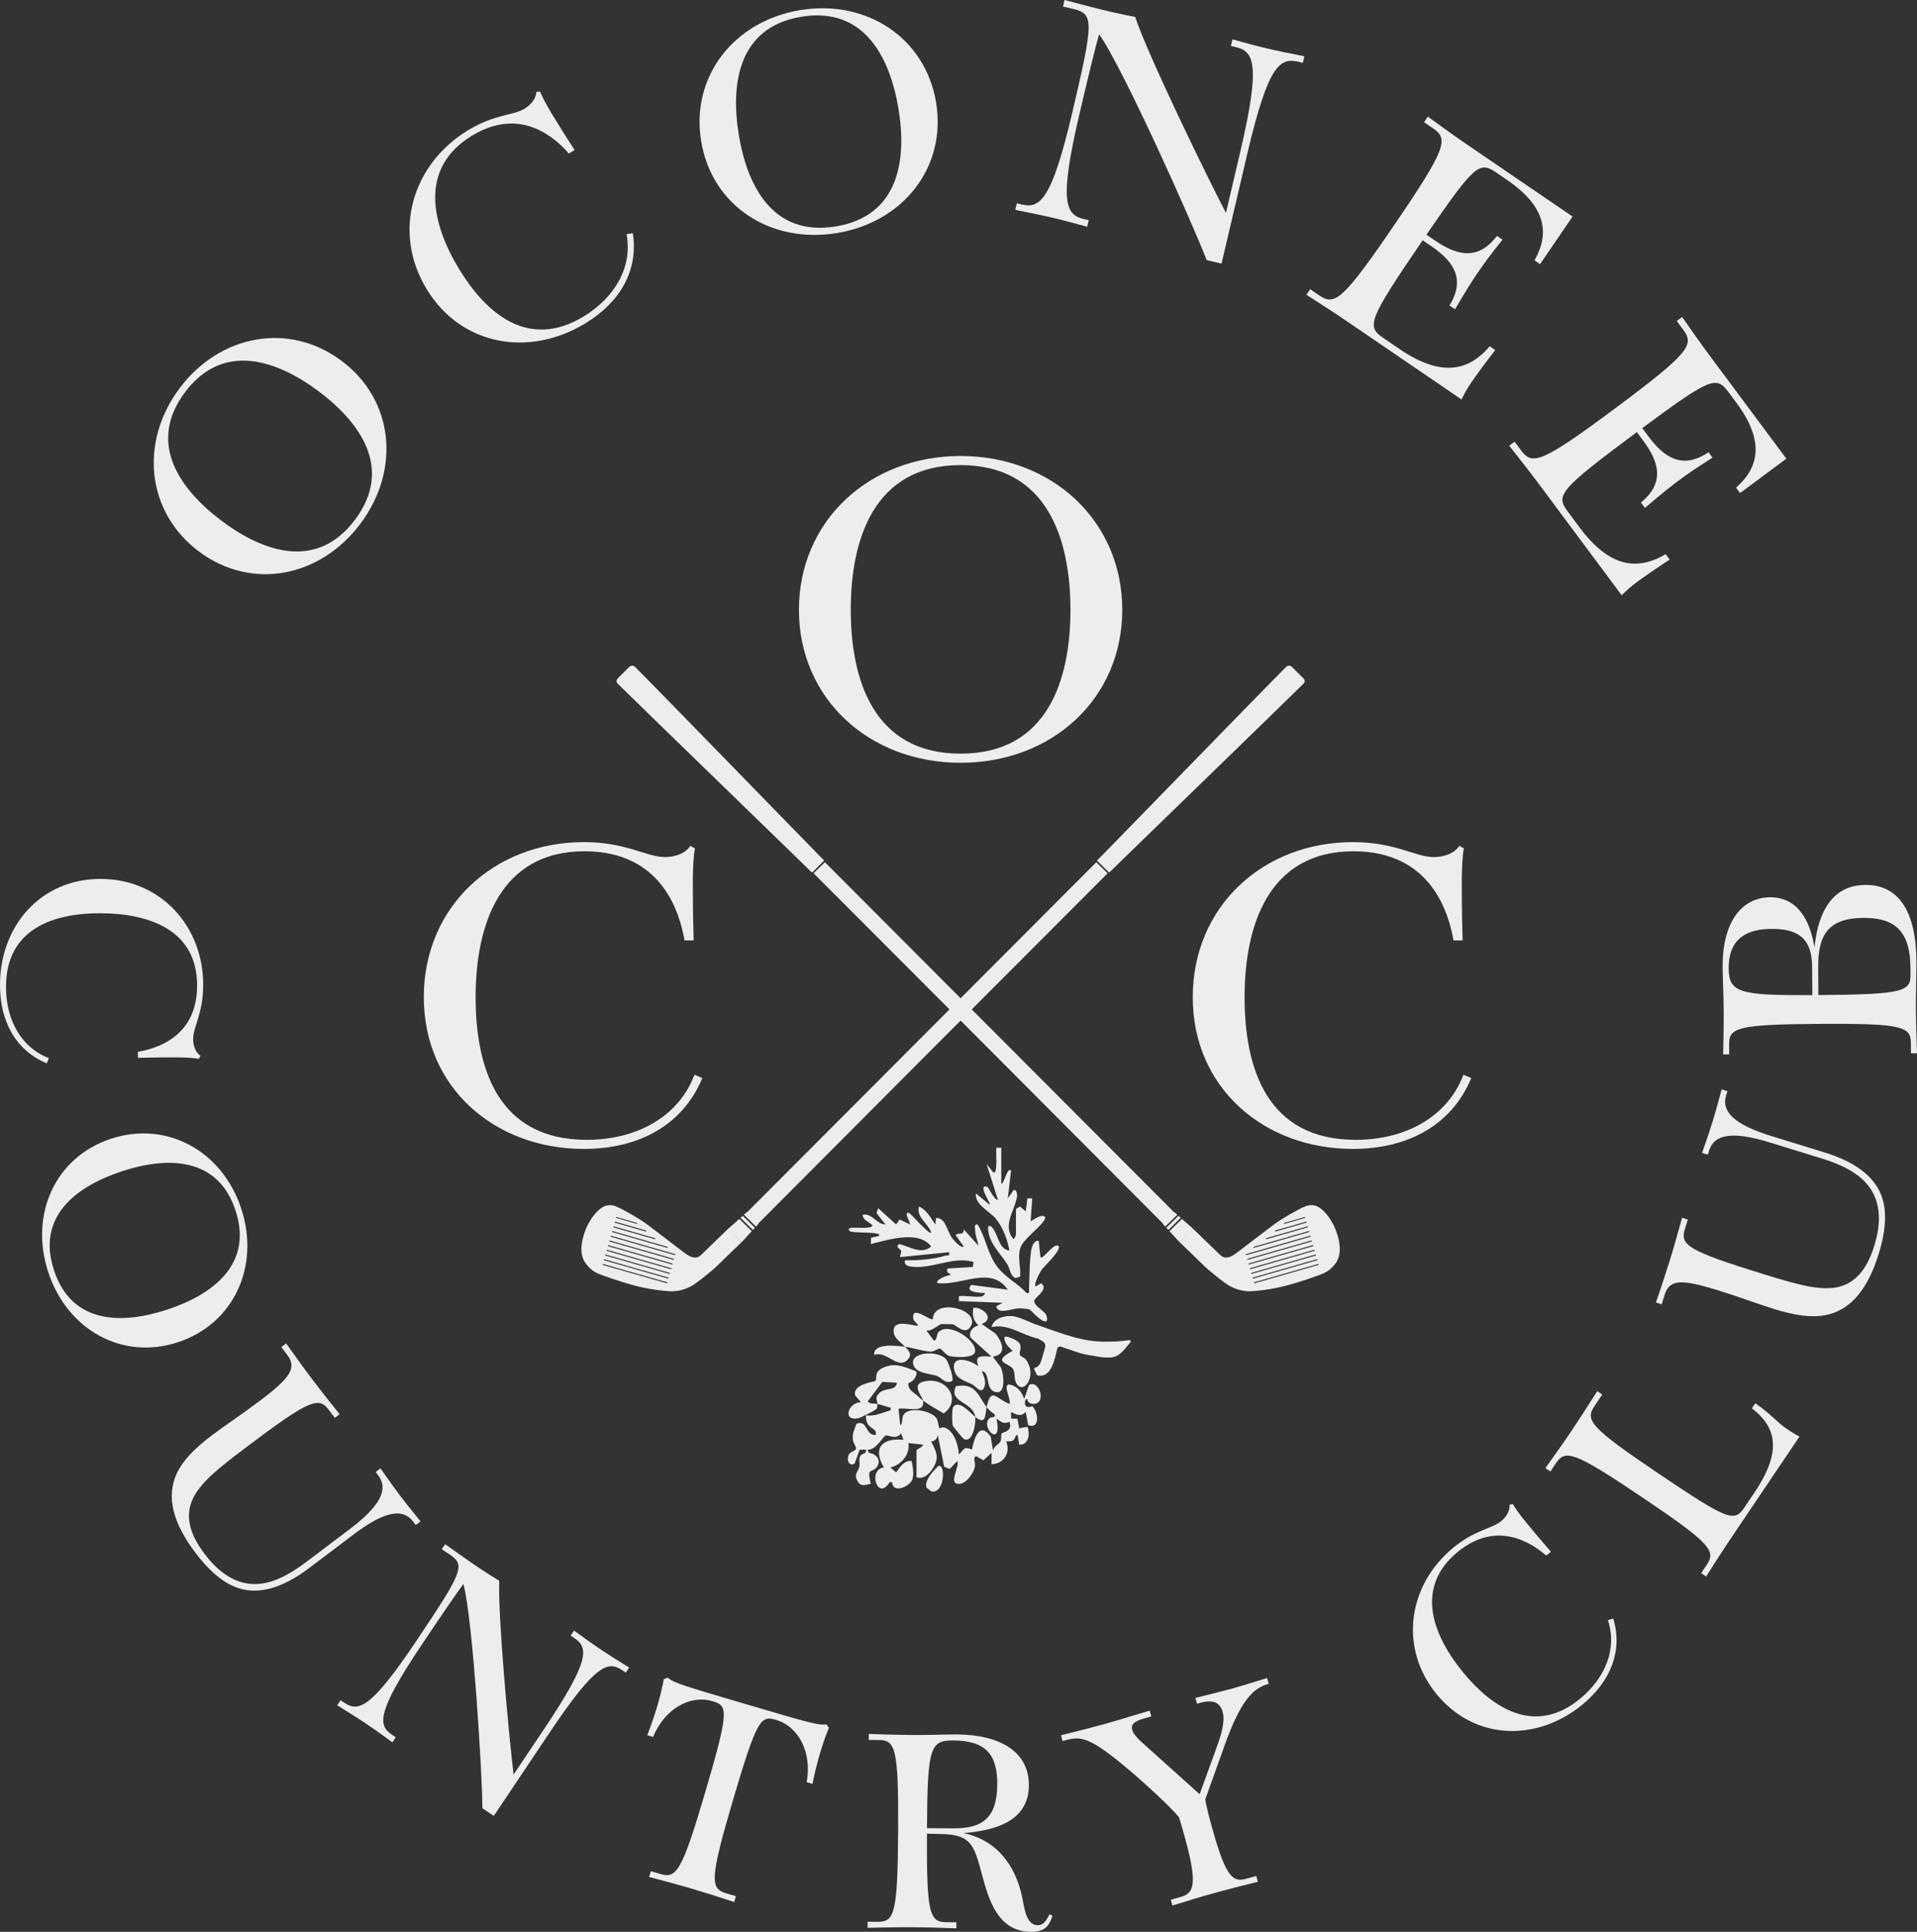 <?xml version="1.0" encoding="UTF-8"?>
<svg id="Layer_1" data-name="Layer 1" xmlns="http://www.w3.org/2000/svg" viewBox="0 0 785.02 790.9">
  <rect x="0" y="0" width="785.02" height="790.9" fill="#333333" stroke="none"/>
  <defs>
    <style>
      .cls-1 {
        fill: #ededed;
      }
    </style>
  </defs>
  <g>
    <g>
      <path class="cls-1" d="M359.29,574.76c-.02.7.05,1.34-.32,1.99s-6.55,3.7-7.52,3.89c-6.69,1.34-4.07-6.6,1.16-6.56l-2.37-2.68c-1.4-4.8,7.95-5.62,8.3-6.07.81-1.03-1.11-3.88,3.95-5.73,4.67-1.71,8.18.2,12.54,1.76,1.17,1.49-1.32,4.67-2.98,4.8l-.1.88c.46,2.38,2.24,3,3.73,4.35,1.14,1.03.94,1.04,2.3,2.04-.33-1.89-5.1-6.63.48-7.86,9.34-2.06,15.54,7.62,7.99,13.11-2.97-1.76-5.71-3.24-8.47-5.25.96,5.5-6.48,2.7-10.02,3.34l.68,6.68c1.15-.31.6-2.47,1.17-3.83,1.71-4.1,11.96-2.09,13.8,1.21.48.87.9,3.81,1.08,3.95.1.07,1.11-.74,2.44-.19,3.76,1.56,5.29,7.2,5.56,10.88,2.15-2.03,1.91-3.46,5.33-2,.9-4.54,3-11.73,7.67-5.33l1.01,5.99c-.03-1.91,2.49-2.85,3.01-4.01s.1-2.65.45-3.21c.43-.7,4.63-.68,3.22-4.78-2.45,1.06-3.41.02-5.33-1.34,2.66,12.25-6.56,4.06-3.02,0,.88-1.01,2.68-.01,2.34-1.65-1.15-.89-2.47-1.86-3.33-3.01-.7,3.29-.17,7.47-4.67,4.01.32,2.28-.86,10.73-4.65,9.04-.36-.16-4.44-5.12-4.56-5.5-.33-1.1-.37-6.83.16-7.58,2.38-3.42,7.57,2.9,9.05,4.04-.9-6.43-11.11-5.83-7.91-12.59,8.11-1.56,9.09,3.92,12.58,8.58,1.83-8.55,3.75-3.52,9.34-1.34.86-1.9-2.8-7.41-.28-7.98,3.28.45,5.36,2.93,6.31,5.97l1.96-5.71c3.03-2.05,6.29,3.96,4.1,6.77-1.27,1.63-4.86,1.1-4.75-1.06-1.04-.64-2.32,4.64,2.02,2.94,2.45,2.32,3.27,9.57-1.7,7.76l-.99-5.36c-2.1,2.04-3.65,1.11-5.99,0v2.66l2.56.09.77,3.92,3.31-.66c1.26,2.83.48,7.6-3.31,7.34l-.68-4c-1.17.04-.79,1.72-1.99,2.34-.78.4-1.81.32-2.68.33,1.91,4.7-.98,9.16-6,9.34v-4.67l-3.3,3.05-3.05-1.7c-1.49,1.02-.16,2.23-.45,4.14-.43,2.83-3.7,7.5-6.88,7.23-4.01-.34.69-6.94-.35-9.38l-3.12,3.27-2.25-.91-2.63-13.04c-.15,1.54-1.15,2.56-2.67,2.68,1.76,3.72,3.41,6.12,1.17,10.18-1.45,2.63-4.01,5.53-7.19,4.49v-11.02c0-.5,2.63-1.3,2.67-2.33l-6-.67c.76,4.8-2.94,8.88-7.35,10.02l2.31,2c1.69-2.2,3.1-4.89,6.36-4.68.45,2.45,1.35,6.28-.2,8.48s-7.38,4.83-7.82.21h-.98c-4.97,8.06-9.05-5.31-2.34-6.02-4.75-8.04-.68-12.21,8.01-11.34l-.99-2.65c-1.99,2.93-5.38.43-6.35.93-1.29.67-3.97,6.09-7.34,5.74l.46,1.32c3.2.39,5.39,3.1,3.18,5.98-1.89,2.45-4.13-.28-2.34,6.68-2.13.42-3.97,1.37-5.35-.93-1.82-3.05.17-3.86.67-6.08.27-1.18-.19-2.61.15-3.85.53-1.88,2.99-1.04,2.55-3.12l-2.59.07-2.05,5.63c-2.34,1.45-3.42-1.64-2.37-3.71.52-1.04,2.76-1.47,2.97-2.39.15-.65-1.08-2.16-1.26-3.31-.45-2.83.53-4.36,1.41-6.86,4.73-1.82,3.5,4.94,7.91,4.55.48-2.67-2.42-2.43-3.49-4.85-.47-1.05-.62-2.02-.51-3.16,3.66.54,6.62-1.16,10.02-2.02.28-1.84-.22-1.02-.99-1.33-1.12-.45-3.1-1-4.35-1.33.04-1.63-1.32-2.2.65-4.35,2.34-2.54,6.78-.67,7.35-4.32l-5.99-.37-6.02,8.05c.95,1.13,2.93.71,4,1l-.02-.03Z"/>
      <path class="cls-1" d="M402.35,530.69c.23-.06,1.02-.91,1-1.33-2.21-.03-8.52-.28-5.61-3.3l14.96,1.95c-6.93-10.06-18.99-1.5-28.71-2.67-1.41-1.24,4.36-3.49,5.33-3.34-.55-1.29-1.91-.26-1.33-2.66l10.37-.63.32-2.04c-7.42-2.23-15.08,1.86-22.36,2.04-2.29.06-6.65.02-5.69-2.71,5.36,0,11.36-.34,16.47-1.92,1.08-.33,1.89.54,1.55-1.41l-20.02,2c-.14-.77.49-1.71.41-2.36-.16-1.23-2.85-1.6-.73-2.98,4.16,1.04,9.12,4.48,13,.99-5.18-6.83-17.53-2.71-24.7-1l.09-2.58,3.25-.76c1.53-1.93-10.94-.92-12.01-2-.94-.98.06-1.21.99-1.33,1.37-.17,8.42.62,8.34-1-1.3-1.36-4-2.06-3.99-4.34,3.95-.74,5.61,3.99,9.34,4l-3.68-4.66.68-2,7.35,6.65,1.39-2.04,4.28,2.05c.36-.37-2.89-5.72-.34-4.66.93.38,8.13,8.94,9.02,8.01-1.07-3.77-6.25-6.26-4.99-10.69,3.21,1.43,4.81,4.65,6.68,7.35l.33-2.66c3.87-.17,4.47,5.27,6.38,7.97.83,1.17,3.79,4.55,4.96,3.72l-3.34-4.66c1.32-1.45,3.22.52,3.35-2.35l5.99,6.68c-.33-2.2-1.27-4-1.35-6.33-.03-.97-.55-2.68,1.01-2.35,3.48,5.53,3.98,11.89,8.07,17.31,3.28,4.35,8.34,6.78,11.98,10.72,1.51.28.92-.66.99-1.65.28-3.9.01-15.7,1.72-18.32.54-.83,1.13-1.6,2.28-1.38l.68,6.67c1.08,1.23,5.18-5.81,7.34-4.67,1.61,1.68-5.87,8.36-6.97,10.05-.75,1.15-3.16,5.58-2.37,6.64l2.33-1.32c3.46,2.49-3.16,5.95-2.92,7.53,1.23,3.33,5.93,3.79,5.25,7.8-1.56,1.62-6.55-4.45-7.17-4.63-.75-.22-3.51-.47-4.4-.45-2.66.07-8.8,2.8-9.12-.92l2.66-1.34-18.03-.68v-2c2.72-.45,7.27.62,9.68,0h.01Z"/>
      <path class="cls-1" d="M410.03,469.94v14.69c1.09.32,2.5-7.16,4-5.34l-1.32,11.34,2.34-3.33c1.17-.56,1.52,1.58,1.46,2.23-.5,5.35-6.4,12.21-1.47,17.79.19.09,1-1.57,1-1.67v-10.68l1.66-1,2.34,2,.69-5.34h1.98l-.66,9.34c.19.26,4.58-3.51,6.01-1.66-.07,2.9-8.84,8.43-10.18,12.52-1.34,4.09.29,7.86-.16,11.86l-1.92.56c-2.18-1.03-2.13-3.68-3.22-5.47-2.77-4.53-7.39-8.48-7.9-14.14-.09-.99-.41-1.94,1-1.66,3.32,2.76,2.9,9.48,7.68,10.01-.76-4.39-2.64-9.33-5.38-12.83-2.47-3.15-9.05-6.02-8.31-10.54l5.67,4.67c.5-.6-5.42-8.8-.99-7.36.44.14,2.61,5.21,4.33,5.36l-4.66-14.69,2.68,3.33c2.12,1.52.95-9.65,1.33-10.02h2v.03Z"/>
      <path class="cls-1" d="M432.91,552.27c-1.09,4.69-2.53,12.19-8.2,10.81l-1.28-2.62c.21-.87,1.13-.08,2.52-2.17.2-.31,2.1-6.45,2.11-7.27.02-1.38-.88-1.77-3.04-3.01-6.49-1.36-12.37-6.32-18.99-4.64.81-3.74,5.56-4.9,8.82-4.51,2.52.3,6.91,2.52,8.94,3.24,11.52,4.04,19.5,7.33,29.23,7.19,2.68-.04,5.28,0,9.37-.63.53-.08.86.54.5.93-1.95,2.09-4.06,5.84-7.8,6.15-3.31.28-6.75-.57-7.42-.66-5.51-.7-8.03-2.11-13.22-3.73-.68-.21-1.39.21-1.55.9v.02Z"/>
      <path class="cls-1" d="M370.64,551.39c-1.95-2.14-5.43-3.88-4.56-7.54,1.14-3.88,9.06-.53,9.9-1.15-.44-1.17-1.87-1.57-2.03-3.02-.61-5.59,7.03,1.28,8.03.36.42-8.74,19.07-4.11,15.71,2.67-2.19,4.41-6.24-.28-7.43-.51-.23-.04-4.25-.13-4.65-.11-1.12.06-4.12,3.11-6.29,2.63l3.01,4c1.5.45.99-2.27,2-3.34,4.19-4.42,16.03,3.57,14.92,8.21-.6,2.51-7.99,2.14-10.11,1.66s-3.3-2.93-4.24-3.1c-.86-.16-2.12,1.22-3.81,1.2-2.91-.04-7.24-1.58-10.44-1.96,1.59,1.75,3.28,3.37.64,5.65-3.95,3.41-8.34-4.18-13.32-2.31-.38-5.03,9.26-3.74,12.68-3.34h-.01Z"/>
      <path class="cls-1" d="M402.02,542.06l5.69,3.97c2.59,3.35,4.89,8.39-1.02,9.37-.22.29,2.81,3.66,3.18,4.49,1.38,3.03,2.15,12.14-3.01,9.71-3.31-1.56-1.4-8.02-4.85-8.19.93,2.04,1.99,4.45.99,6.66-1.26,2.79-3.3-.44-4.76-1.22-2.61-1.39-6.67-2.19-7.46-5.93-1.4-6.59,6.8-4.06,9.89-1.52-1.9-4.98,1.45-4.02,5.34-4.01l-8.59-7.78c-.78-2.3.94-4.53,3.25-4.91-2.13-2.21-2.71-4.33-2-7.33,4.09-.1,8.88,4.59,3.34,6.69h.01Z"/>
      <path class="cls-1" d="M417.17,549.58c1.71,2.05-.06,4.08.49,5.16.38.75,1.81,1.04,2.4,1.83,4.95,6.62-.94,14.9-3.9,9.72-1.03-1.79-.33-4.42-1.41-5.94-1.71-2.39-8.92-2.58-.07-7.29-1.62-1.59-3.57-3.14-3.32-5.67.77-.75,5.1,1.34,5.8,2.19h.01Z"/>
      <path class="cls-1" d="M389.95,565.36c-2.81,1.48-4.2-1.23-6.24-2.01-2.43-.93-7.91-.93-9.41-3.94-2.97-6,10.29-6.96,13.32-2.63.81,1.16,3.08,7.51,2.33,8.59h0Z"/>
      <path class="cls-1" d="M384.34,600.14c3.09-.68,2.36,11.83-3.03,10.41l-1.9-1.51c-.99-2.96,2.89-7,4.93-8.89h0Z"/>
    </g>
    <g>
      <path class="cls-1" d="M253.02,279.97c12.26,12.09,75.57,73.37,78.48,76.29.38.38.51.49.8.77.25.23.4.08.5-.01l.21-.21.1-.1c.14-.13.27-.28.41-.41.16-.15.3-.31.45-.45.29-.27.56-.57.85-.85.18-.18.35-.36.53-.53.16-.15.3-.32.47-.46.17-.15.31-.33.48-.48.07-.06.13-.14.2-.2.1-.09.19-.19.29-.28.03-.03.06-.07.1-.1l.12-.12c.11-.1.21-.21.32-.32.07-.06.15-.23,0-.39-.26-.26-.36-.36-.84-.83-3.62-3.62-67.33-69.19-76.37-78.2-.73-.77-1.73-.61-2.11-.3-.09.08.08-.09.05-.05s-.08.07-.12.1c-.03.03.06-.05.03-.03-.11.09-.09.07-.84.79-.07.06-.13.13-.2.2l-.5.5c-.17.16-.34.33-.51.51-.19.19-.39.38-.58.58-.35.37-.96.97-1.24,1.24-.15.15-.6.57-.75.73-.14.14-.3.34-.45.5-.34.36-.43.88-.42.95.02.11.49-.96.41-.87-.35.4-.83,1.05.13,2.05v-.02Z"/>
      <g>
        <path class="cls-1" d="M477.6,502.66c.29.32.57.61.83.9l5.07-4.97c-.3-.27-.6-.54-.91-.82l-4.99,4.89Z"/>
        <path class="cls-1" d="M488.25,502.78c-1.07-.91-2.52-2.18-4.25-3.73l-5.11,5.01c1.9,2.06,3.03,3.26,3.87,4.22.11.13.25.25.33.33l.3-.3.23-.23.11-.11.45-.45.5-.5.94-.94.58-.58.51-.51c.18-.17.35-.36.53-.53.08-.07.15-.15.22-.22.11-.1.21-.21.31-.31.04-.03.07-.07.1-.1.05-.04.09-.09.13-.13.12-.11.23-.23.35-.35l.22-.22c-.08-.08-.17-.19-.33-.33v-.02Z"/>
        <path class="cls-1" d="M482.1,497.32c-.31-.28-.63-.58-.95-.87-.09-.08-.13-.12-.21-.15-.11-.03-.16.02-.23.09l-.24.24-.11.11-.09.09-.29.29-.22.22-.24.24-.56.56c-.21.21-.43.42-.64.64-.4.4-.36.35-.67.66l-.49.49-.48.48-.11.11c-.09.09-.13.13-.22.21-.1.1-.18.18-.16.28.02.11.12.22.22.33.26.29.51.56.76.83l4.95-4.85h-.02Z"/>
      </g>
      <path class="cls-1" d="M548.17,507.41c-.29-1.29-.7-2.62-1.23-3.94-1.11-2.79-2.7-5.28-4.36-7.08-1.28-1.38-2.61-2.35-3.81-2.73-.14-.04-.28-.08-.42-.11-.12-.03-.25-.05-.36-.07-1.43-.23-2.49.04-3.39.38-.02,0-.17.09-.19.09-2.73,1.05-9.76,5.16-12.65,7.32-4.51,3.37-10.41,7.91-14.2,10.82-.09.07-.18.14-.26.2-1.97,1.48-3.32,2.41-4.91,2.55-1.73.15-2.72-1.04-3.19-1.49-3.43-3.32-6.87-6.64-10.3-9.96-.14-.14-.28-.27-.43-.41-.04.05-.09.09-.13.13-.37.38-.73.76-1.1,1.14l-1.43,1.48c-.22.23-.45.46-.67.7-.27.28-.53.55-.8.83-.35.37-.71.73-1.06,1.1l-.04.04s-.05.05-.08.08l-.09.09c.14.14.28.28.43.41,3.43,3.32,6.87,6.64,10.3,9.96.46.45,7.54,6.45,10,7.69,1.8.91,4.76,2.14,8.15,2.03.14,0,.29,0,.42-.01,5.48-.36,10.54-1.22,16.04-2.76,3.52-.98,11.15-3.47,13.77-4.65.05-.02.11-.05.16-.07,2.29-1.17,3.45-2.49,4.43-3.74.08-.11.27-.36.37-.52.09-.14.12-.2.19-.31.05-.07.08-.14.14-.25.02-.04.14-.26.16-.3.66-1.28.96-2.55,1.01-4.31.04-1.33-.13-2.8-.47-4.34h0ZM525.86,500.7l8.4-2.41c.1-.03.2.03.23.13.03.1-.03.2-.13.23l-8.4,2.41c-.1.03-.21-.03-.23-.13-.03-.1.03-.21.13-.23ZM522.23,503.78l12.61-3.61c.1-.03.2.03.23.13.02.05,0,.11-.02.15-.02.06-.06.11-.12.13l-12.61,3.61c-.1.03-.21-.03-.23-.13-.02-.05,0-.11.02-.15.02-.06.06-.11.12-.13ZM518.54,506.92l16.84-4.82c.1-.03.21.03.23.13.02.05,0,.11-.02.15-.02.06-.06.11-.12.13l-16.84,4.82c-.1.03-.21-.03-.23-.13-.02-.05,0-.11.02-.15.02-.06.06-.11.12-.13ZM513.48,510.45l22.45-6.43c.1-.03.2.03.23.13.02.05,0,.11-.02.15-.02.06-.06.11-.13.13l-22.45,6.43c-.1.03-.2-.03-.23-.13-.02-.05,0-.11.02-.15.02-.06.06-.11.13-.13ZM510.18,513.71s0-.11.02-.15c.02-.06.06-.11.13-.13l26.15-7.49c.1-.03.2.03.23.13.02.05,0,.11-.02.15-.02.06-.06.11-.13.13l-26.15,7.49c-.1.03-.21-.03-.23-.13h0ZM510.97,515.76c-.1.03-.21-.03-.23-.13-.02-.05,0-.11.02-.15.02-.06.06-.11.13-.13l26.15-7.49c.1-.03.21.03.23.13.02.05,0,.11-.02.15-.02.06-.06.11-.13.13l-26.15,7.48h0ZM511.52,517.69c-.1.03-.21-.03-.23-.13-.02-.05,0-.11.02-.15.02-.06.06-.11.13-.13l26.15-7.49c.1-.03.2.03.23.13.02.05,0,.11-.02.15-.02.06-.06.11-.13.13l-26.15,7.48h0ZM511.83,519.48s0-.11.02-.15c.02-.06.06-.11.13-.13l26.15-7.49c.1-.03.2.03.23.13.02.05,0,.11-.02.15-.02.06-.06.11-.13.13l-26.15,7.49c-.1.03-.21-.03-.23-.13h0ZM512.38,521.4s0-.11.02-.15c.02-.06.06-.11.13-.13l26.15-7.49c.1-.03.21.03.23.13.02.05,0,.11-.02.15-.02.06-.06.11-.13.13l-26.15,7.48c-.1.03-.21-.03-.23-.13h0ZM512.94,523.33s0-.11.02-.15c.02-.06.06-.11.13-.13l26.15-7.49c.1-.03.21.03.23.13.02.05,0,.11-.02.15-.02.06-.06.11-.13.13l-26.15,7.48c-.1.03-.21-.03-.23-.13h0ZM539.87,517.89l-26.15,7.49c-.1.03-.21-.03-.23-.13-.02-.05,0-.11.02-.15.02-.06.06-.11.13-.13l26.15-7.48c.1-.03.21.03.23.13.02.05,0,.11-.02.15-.02.06-.06.11-.13.13h0Z"/>
      <path class="cls-1" d="M337.81,352.99l-4.64,4.54c47.82,47.86,95.59,95.76,143.34,143.68l.24-.24.18-.18.09-.09.4-.4.41-.41c.27-.3.57-.57.85-.85l.54-.54.47-.47.46-.46.18-.18.24-.24.08-.08.09-.09.23-.23.13-.13c-47.77-47.87-95.52-95.76-143.3-143.62h.01Z"/>
    </g>
    <g>
      <path class="cls-1" d="M533.72,279.97c-12.26,12.09-75.57,73.37-78.48,76.29-.38.38-.51.49-.8.77-.25.23-.4.08-.5-.01l-.21-.21-.1-.1c-.14-.13-.27-.28-.41-.41-.16-.15-.3-.31-.45-.45-.29-.27-.56-.57-.85-.85-.18-.18-.35-.36-.53-.53-.16-.15-.3-.32-.47-.46-.17-.15-.31-.33-.48-.48-.07-.06-.13-.14-.2-.2-.1-.09-.19-.19-.29-.28-.03-.03-.06-.07-.1-.1l-.12-.12c-.11-.1-.21-.21-.32-.32-.07-.06-.15-.23,0-.39.26-.26.36-.36.84-.83,3.62-3.62,67.33-69.19,76.37-78.2.73-.77,1.73-.61,2.11-.3.09.08-.08-.09-.05-.05s.08.07.12.1c.03.03-.06-.05-.03-.03.11.09.09.07.84.79.07.06.13.13.2.2.16.16.33.33.5.5.17.16.34.33.51.51.19.19.39.38.58.58.35.37.96.97,1.24,1.24.15.15.6.57.75.73.14.14.3.34.45.5.34.36.43.88.42.95-.02.11-.49-.96-.41-.87.35.4.83,1.05-.13,2.05v-.02Z"/>
      <g>
        <path class="cls-1" d="M309.15,502.66c-.29.32-.57.61-.83.9l-5.07-4.97c.3-.27.6-.54.91-.82l4.99,4.89Z"/>
        <path class="cls-1" d="M298.5,502.78c1.07-.91,2.52-2.18,4.25-3.73l5.11,5.01c-1.9,2.06-3.03,3.26-3.87,4.22-.11.13-.25.25-.33.33l-.3-.3-.23-.23-.11-.11-.45-.45-.5-.5-.94-.94-.58-.58-.51-.51c-.18-.17-.35-.36-.53-.53-.08-.07-.15-.15-.22-.22-.11-.1-.21-.21-.31-.31-.04-.03-.07-.07-.1-.1-.05-.04-.09-.09-.13-.13-.12-.11-.23-.23-.35-.35l-.22-.22c.08-.08.17-.19.33-.33v-.02Z"/>
        <path class="cls-1" d="M304.65,497.32c.31-.28.63-.58.95-.87.09-.08.13-.12.21-.15.11-.03.16.02.23.09l.24.24.11.11.09.09.29.29.22.22.24.24.56.56c.21.21.43.42.64.64.4.4.36.35.67.66l.49.49.48.48.11.11c.09.09.13.13.22.21.1.1.18.18.16.28-.02.11-.12.22-.22.33-.26.29-.51.56-.76.83l-4.95-4.85h.02Z"/>
      </g>
      <path class="cls-1" d="M238.1,511.75c.05,1.76.35,3.03,1.01,4.31.02.04.13.26.16.3.07.11.1.18.14.25.07.11.1.17.19.31.1.16.29.42.37.52.98,1.25,2.15,2.57,4.43,3.74.05.03.11.05.16.07,2.62,1.18,10.24,3.67,13.77,4.65,5.5,1.53,10.56,2.39,16.04,2.76.14,0,.29,0,.42.01,3.4.11,6.35-1.12,8.15-2.03,2.46-1.24,9.54-7.24,10-7.69,3.43-3.32,6.87-6.64,10.3-9.96.14-.14.28-.28.43-.41l-.09-.09-.08-.08-.04-.04c-.35-.37-.71-.73-1.06-1.1-.27-.28-.53-.55-.8-.83-.22-.23-.45-.46-.67-.7l-1.43-1.48c-.37-.38-.73-.76-1.1-1.14l-.13-.13c-.14.14-.28.28-.43.41-3.43,3.32-6.87,6.64-10.3,9.96-.46.45-1.46,1.64-3.19,1.49-1.58-.14-2.93-1.07-4.91-2.55-.09-.07-.18-.13-.26-.2-3.79-2.91-9.69-7.45-14.2-10.82-2.89-2.16-9.92-6.27-12.65-7.32-.02,0-.17-.09-.19-.09-.9-.35-1.96-.61-3.39-.38-.12.02-.24.04-.36.07-.14.03-.28.06-.42.11-1.2.38-2.53,1.35-3.81,2.73-1.66,1.8-3.25,4.29-4.36,7.08-.52,1.31-.94,2.64-1.23,3.94-.34,1.53-.51,3.01-.47,4.34h0ZM261.02,500.94c-.03.1-.13.16-.23.13l-8.4-2.41c-.1-.03-.16-.13-.13-.23s.13-.16.23-.13l8.4,2.41c.1.03.16.13.13.23ZM264.65,503.91s.04.1.02.15c-.03.1-.13.16-.23.13l-12.61-3.61c-.06-.02-.11-.07-.12-.13-.03-.04-.04-.1-.02-.15.03-.1.13-.16.23-.13l12.61,3.61c.06.02.11.07.12.13h0ZM268.33,507.05s.04.1.02.15c-.03.1-.13.16-.23.13l-16.84-4.82c-.06-.02-.11-.07-.12-.13-.03-.04-.04-.1-.02-.15.03-.1.13-.16.23-.13l16.84,4.82c.06.02.11.07.12.13h0ZM273.39,510.58s.04.1.02.15c-.03.1-.13.16-.23.13l-22.45-6.43c-.06-.02-.11-.07-.13-.13-.03-.04-.04-.1-.02-.15.03-.1.13-.16.23-.13l22.45,6.43c.06.02.11.07.13.13h0ZM276.33,513.84l-26.15-7.49c-.06-.02-.11-.07-.13-.13-.03-.04-.04-.1-.02-.15.03-.1.13-.16.23-.13l26.15,7.49c.06.02.11.07.13.13.03.04.04.1.02.15-.03.1-.13.16-.23.13h0ZM249.63,508.28c-.06-.02-.11-.07-.13-.13-.03-.04-.04-.1-.02-.15.03-.1.13-.16.23-.13l26.15,7.49c.06.02.11.07.13.13.03.04.04.1.02.15-.03.1-.13.16-.23.13l-26.15-7.48h0ZM249.08,510.2c-.06-.02-.11-.07-.13-.13-.03-.04-.04-.1-.02-.15.03-.1.13-.16.23-.13l26.15,7.49c.06.02.11.07.13.13.03.04.04.1.02.15-.03.1-.13.16-.23.13l-26.15-7.48h0ZM274.68,519.61l-26.15-7.49c-.06-.02-.11-.07-.13-.13-.03-.04-.04-.1-.02-.15.03-.1.13-.16.23-.13l26.15,7.49c.06.02.11.07.13.13.03.04.04.1.02.15-.03.1-.13.16-.23.13h0ZM274.13,521.53l-26.15-7.48c-.06-.02-.11-.07-.13-.13-.03-.04-.04-.1-.02-.15.03-.1.13-.16.23-.13l26.15,7.49c.06.02.11.07.13.13.03.04.04.1.02.15-.03.1-.13.16-.23.13h0ZM273.58,523.46l-26.15-7.48c-.06-.02-.11-.07-.13-.13-.03-.04-.04-.1-.02-.15.03-.1.13-.16.23-.13l26.15,7.49c.06.02.11.07.13.13.03.04.04.1.02.15-.03.1-.13.16-.23.13h0ZM246.75,517.77s-.04-.1-.02-.15c.03-.1.13-.16.23-.13l26.15,7.48c.06.02.11.07.13.13.03.04.04.1.02.15-.03.1-.13.16-.23.13l-26.15-7.49c-.06-.02-.11-.07-.13-.13h0Z"/>
      <path class="cls-1" d="M448.94,352.99l4.64,4.54c-47.82,47.86-95.59,95.76-143.34,143.68l-.24-.24-.18-.18-.09-.09-.4-.4-.41-.41c-.27-.3-.57-.57-.85-.85l-.54-.54-.47-.47-.46-.46-.18-.18-.24-.24-.08-.08-.09-.09-.23-.23-.13-.13c47.77-47.87,95.52-95.76,143.3-143.62h-.01Z"/>
    </g>
    <path class="cls-1" d="M393.37,312.29c-37.51,0-66.2-26.31-66.2-62.63s28.69-62.97,66.2-62.97,66.2,26.65,66.2,62.97-28.69,62.63-66.2,62.63ZM438.35,249.66c0-28.35-9.17-59.24-44.98-59.24s-44.98,30.89-44.98,59.24,9.17,58.9,44.98,58.9,44.98-30.55,44.98-58.9Z"/>
    <path class="cls-1" d="M287.61,441.36c-7.98,19.18-25.8,29.02-48.54,29.02-36.32,0-65.52-24.95-65.52-62.12s28.86-63.48,65.52-63.48c17.65,0,25.46,6.11,33.27,6.11,3.56,0,8.15-1.19,10.35-4.58l1.87,1.02c-.51,2.72-.85,7.98-.85,13.75s0,11.54.34,23.93h-3.73c-1.87-10.69-8.83-36.49-40.91-36.49-35.14,0-44.64,30.89-44.64,59.75s9,58.39,45.49,58.39c20.54,0,37.68-9.51,44.13-26.65l3.22,1.36h0Z"/>
    <path class="cls-1" d="M602.5,441.36c-7.98,19.18-25.8,29.02-48.54,29.02-36.32,0-65.52-24.95-65.52-62.12s28.86-63.48,65.52-63.48c17.65,0,25.46,6.11,33.27,6.11,3.56,0,8.15-1.19,10.35-4.58l1.87,1.02c-.51,2.72-.85,7.98-.85,13.75s0,11.54.34,23.93h-3.73c-1.87-10.69-8.83-36.49-40.91-36.49-35.14,0-44.64,30.89-44.64,59.75s9,58.39,45.49,58.39c20.54,0,37.68-9.51,44.13-26.65l3.22,1.36h0Z"/>
  </g>
  <g>
    <path class="cls-1" d="M147.6,214.4c-16.55,22.12-44.73,27.42-66.14,11.39-21.42-16.03-24.47-44.7-7.92-66.82,16.55-22.12,44.93-27.27,66.34-11.24,21.42,16.03,24.27,44.55,7.72,66.67h0ZM130.52,160.24c-16.71-12.51-38.97-20.74-54.78.38s-1.63,40.15,15.08,52.66,38.77,20.59,54.58-.53,1.83-40-14.88-52.51h0Z"/>
    <path class="cls-1" d="M259.15,95.51c2.33,15.12-5.11,28.14-19.41,36.85-22.84,13.92-50.77,9.41-65.01-13.97-14.11-23.17-6.17-50.98,16.88-65.03,11.1-6.76,18.35-5.91,23.26-8.9,2.24-1.37,4.67-3.87,4.76-6.85l1.56-.08c.72,1.9,2.52,5.34,4.73,8.97,2.15,3.52,4.42,7.26,9.38,14.92l-2.35,1.43c-5.27-6.01-19.53-19.57-39.71-7.28-22.1,13.46-16.24,36.53-5.18,54.68,10.73,17.61,28.03,33.28,50.98,19.29,12.92-7.87,20.06-20.42,17.54-33.67l2.55-.38.02.02Z"/>
    <path class="cls-1" d="M342.79,95.41c-27.25,4.52-51.27-11.13-55.65-37.53-4.38-26.39,13.25-49.21,40.5-53.73,27.25-4.52,51.31,11.38,55.69,37.77,4.38,26.39-13.29,48.96-40.54,53.49ZM367.92,44.48c-3.42-20.59-13.8-41.93-39.82-37.62-26.02,4.32-28.96,27.87-25.54,48.46,3.42,20.59,13.76,41.69,39.78,37.37s29-27.62,25.58-48.22h0Z"/>
    <path class="cls-1" d="M494.13,106.5c-5.23-13.81-34.2-78.64-44.04-92.51-1.53,5.42-3.88,14.88-8.07,32.77-8.51,36.27-5.56,41.2,1.87,42.94l1.95.46-.63,2.68c-6.88-1.87-10.38-2.82-14.52-3.79s-7.94-1.73-14.93-3.12l.63-2.68,1.95.46c7.42,1.74,12.26-1.36,20.77-37.63,8.65-36.88,8.96-40.4.57-42.37l-4.38-1.03.63-2.68c9.31,2.44,12.45,3.31,19.02,4.85,2.19.51,8.3,1.82,9.92,2.07,4.76,14.73,29.18,65.01,37.16,80.24l5.85-24.95c8.51-36.27,5.56-41.2-1.87-42.94l-1.95-.46.63-2.68c6.88,1.87,10.38,2.82,14.52,3.79s7.94,1.73,14.93,3.12l-.63,2.68-1.95-.46c-7.42-1.74-12.26,1.36-20.77,37.63l-10.56,45.03-6.08-1.43h-.02Z"/>
    <path class="cls-1" d="M551.81,131.7c-5.58-3.8-8.74-5.81-16.83-11.03l1.55-2.27,3.72,2.54c6.3,4.3,9.51,2.25,30.85-29.04,21.34-31.29,22.07-35.02,15.78-39.32l-3.72-2.54,1.55-2.27c7.81,5.63,10.84,7.85,16.41,11.65l42.85,29.23-13.31,19.51-2.27-1.55c5.72-10.17,5.77-21.33-11.26-32.95l-4.54-3.1c-6.82-4.65-8.84-3.01-28.46,25.53l3.41,2.32c8.47,5.78,17.41,8.85,25.47-1.84l2.27,1.55c-5.17,6.46-7.66,9.9-9.99,13.31-2.54,3.72-4.83,7.3-9.45,15.19l-2.27-1.55c7.02-11.4.89-18.61-7.58-24.38l-3.41-2.32-.63.93c-21.69,31.8-22.38,34.36-15.56,39.01l6.71,4.58c16.93,11.55,28.26,9.14,36.93-1.13l2.27,1.55c-3.9,5.05-7.84,10.39-9.81,13.28-1.83,2.68-3.35,5.58-3.99,6.96l-46.67-31.84h-.02Z"/>
    <path class="cls-1" d="M630.35,198.39c-4.03-5.42-6.37-8.35-12.32-15.92l2.21-1.64,2.69,3.61c4.55,6.12,8.26,5.23,38.64-17.38s32.3-25.91,27.74-32.02l-2.69-3.61,2.21-1.64c5.55,7.87,7.68,10.95,11.71,16.37l30.97,41.62-18.95,14.1-1.64-2.21c8.73-7.74,12.42-18.28.1-34.83l-3.28-4.41c-4.93-6.62-7.38-5.73-35.23,14.84l2.46,3.31c6.12,8.22,13.57,14.05,24.68,6.57l1.64,2.21c-6.99,4.42-10.48,6.86-13.79,9.32-3.61,2.69-6.94,5.32-13.89,11.27l-1.64-2.21c10.36-8.49,6.92-17.3.79-25.52l-2.46-3.31-.9.67c-30.89,22.99-32.37,25.18-27.44,31.8l4.85,6.52c12.24,16.45,23.73,17.86,35.29,10.98l1.64,2.21c-5.34,3.5-10.8,7.26-13.61,9.35-2.61,1.94-4.99,4.18-6.04,5.28l-33.73-45.33h0Z"/>
  </g>
  <g>
    <path class="cls-1" d="M19.15,435.35C6.45,430.03-.04,418.21,0,403.14c.06-24.06,16.64-43.36,41.27-43.3,24.4.06,42,19.23,41.94,43.52-.03,11.69-4.09,16.86-4.11,22.03,0,2.36.77,5.4,3.02,6.87l-.68,1.24c-1.8-.34-5.28-.58-9.11-.59-3.71-.01-7.65-.02-15.86.18v-2.47c7.1-1.22,24.2-5.78,24.25-27.04.06-23.28-20.39-29.63-39.5-29.68-18.55-.05-38.7,5.86-38.76,30.04-.04,13.61,6.23,24.98,17.58,29.28l-.9,2.13h.01Z"/>
    <path class="cls-1" d="M19.76,520.85c-7.77-23.6,2.83-47.11,25.69-54.63,22.86-7.53,45.57,5,53.34,28.6,7.78,23.6-3.04,47.17-25.9,54.7-22.85,7.53-45.35-5.07-53.13-28.67ZM68.5,536.16c17.83-5.88,35.37-18.04,27.95-40.58-7.42-22.53-28.76-21.9-46.6-16.02-17.83,5.88-35.16,17.97-27.74,40.51s28.55,21.97,46.38,16.09h.01Z"/>
    <path class="cls-1" d="M143.19,626.07c12.83-9.69,15.87-16.5,11.73-21.97l-1.08-1.44,1.98-1.49c3.68,5.25,5.56,7.92,7.86,10.97s4.5,5.76,8.54,10.74l-1.98,1.49-1.08-1.44c-4.13-5.47-11.51-4.41-24.34,5.28l-18.31,13.83c-9.6,7.25-18.72,10.48-26.82,8.71-6.55-1.39-13.02-6.23-19.73-15.11-8.81-11.67-12.18-22.65-7.51-32.52,2.5-5.27,7.27-10.15,14.18-15.37,5.2-3.93,12.54-8.77,19.99-14.4,12.11-9.15,15.09-13.23,11.02-18.62l-2.44-3.23,1.98-1.49c5.04,7.04,6.98,9.8,10.64,14.65,3.66,4.84,5.85,7.56,11.25,14.33l-1.97,1.49-2.44-3.23c-4.13-5.47-7.55-4.58-34.29,15.62-10.95,8.27-18.53,14.28-21.56,21.08-2.7,6.13-1.84,13.23,4.94,22.2,4.68,6.19,10.63,11.28,18.13,12.24,7.42.87,14.77-2.28,23.65-8.99l17.68-13.35-.02.02Z"/>
    <path class="cls-1" d="M197.55,740.33c-.03-13.29-3.87-77.05-7.77-91.84-3,4.08-7.98,11.3-17.18,25.03-18.65,27.84-17.73,32.93-12.03,36.74l1.5,1-1.38,2.05c-5.2-3.76-7.85-5.66-11.02-7.79-3.18-2.13-6.13-3.97-11.59-7.36l1.38-2.06,1.5,1c5.7,3.82,10.75,2.74,29.41-25.1,18.97-28.3,20.35-31.17,13.9-35.49l-3.36-2.25,1.38-2.05c7.07,5.01,9.43,6.73,14.48,10.11,1.68,1.13,6.41,4.16,7.69,4.88-.66,13.91,3.97,63.98,5.86,79.33l12.83-19.15c18.65-27.84,17.73-32.92,12.03-36.74l-1.5-1,1.38-2.06c5.2,3.75,7.85,5.66,11.02,7.79s6.13,3.98,11.58,7.36l-1.38,2.06-1.5-1c-5.7-3.82-10.75-2.74-29.41,25.1l-23.16,34.56-4.67-3.13h.01Z"/>
    <path class="cls-1" d="M300.65,778.71c-8.24-2.66-11.55-3.75-17.38-5.47-5.83-1.71-9.09-2.56-17.46-4.79l.7-2.37,3.88,1.14c6.58,1.94,8.76-.7,18.38-33.39,10-33.98,9.27-35.48,3.01-37.33-9.49-2.79-19.77,3.44-24.35,14.64l-2.37-.7c1.56-4.11,2.89-7.82,4.19-12.25,1.24-4.21,2.41-9.37,2.57-10.73l1.58-.59c2.75,2.21,6.41,3.29,32.2,10.88,26.32,7.75,29.34,8.63,32.85,8.26l1.01,1.35c-.6,1.23-2.41,6.21-3.65,10.41-1.3,4.42-2.2,8.26-3.11,12.57l-2.37-.7c2.21-11.89-3.05-22.7-12.54-25.49-6.15-1.81-7.68-.97-17.68,33.01-9.62,32.69-9.21,36.09-2.63,38.02l3.88,1.14-.7,2.37v.02Z"/>
    <path class="cls-1" d="M431.01,784.32c-1.37,4.27-3.18,6.62-8.92,6.58-13.5-.08-17.24-13.26-19.99-23.51-3.3-12.28-4.52-16.22-16.55-16.51l-5.96-.15c-.19,33.06,1.14,36.22,8,36.26l4.05.02v2.47c-8.67-.28-12.16-.41-18.23-.44-6.07-.04-9.45.06-18.11.23v-2.47l4.06.02c6.86.04,8.23-3.1,8.43-37.17.2-34.07-1.13-37.23-7.99-37.27l-4.05-.02.02-2.47c8.66.28,12.37.41,16.98.44,7.87.05,15.07-.25,19.01-.23,17.88.1,29.65,7.14,29.57,20.86s-12.03,18.37-26.77,19.53c16.29,3.47,22.17,16.88,24.13,26.79.77,3.71,1.51,10.92,6.24,10.94,2.7.02,3.72-2.45,4.86-4.47l1.23.57h-.01ZM390.62,748.55c11.81.07,17.68-4.4,17.76-18,.07-12.15-4.62-17.91-18-17.99-9.45-.05-10.59,2.75-10.78,35.92l11.02.06h0Z"/>
    <path class="cls-1" d="M515.1,770.43c-8.4,2.1-11.79,2.93-17.64,4.55s-9.07,2.64-17.35,5.17l-.66-2.38,3.9-1.08c5.53-1.54,7.29-4.83,1.76-24.76-.9-3.25-1.53-5.53-2.34-7.99-3.32-3.98-12.16-12.26-20.72-19.57-15.68-13.15-19.32-13.66-25.6-11.91l-1.3.36-.66-2.38c7.65-1.89,12.34-3.08,18.19-4.7s11.75-3.5,18.11-5.38l.66,2.38-2.82.78c-4.55,1.26-5.55,2.71-5.01,4.66.54,1.95,2.78,4.13,5.1,6.17l22.54,20.23,7.21-19.86c1.91-5.31,3.2-10.34,2.23-13.81-.96-3.47-3.47-5.34-9.1-3.77l-1.41.39-.66-2.38c3.17-.76,11.9-2.96,15.04-3.83,4.33-1.2,11.32-3.38,14.32-4.33l.66,2.38c-6.07,1.69-11.27,6.05-18.21,25.6l-7.76,21.65c.41,3.15,1.89,8.46,2.91,12.15,5.66,20.37,8.54,21.91,14.06,20.37l3.9-1.08.66,2.38h0Z"/>
    <path class="cls-1" d="M660.63,662.63c3.98,13.17-1.01,25.71-12.65,35.27-18.59,15.27-44.03,14.77-59.66-4.25-15.49-18.85-11.92-44.63,6.85-60.04,9.04-7.42,15.6-7.58,19.6-10.86,1.82-1.5,3.67-4.03,3.37-6.7l1.38-.26c.88,1.6,2.92,4.44,5.35,7.4,2.35,2.87,4.85,5.91,10.24,12.11l-1.91,1.57c-5.45-4.69-19.86-14.97-36.28-1.48-17.99,14.77-9.87,34.58,2.27,49.35,11.78,14.34,29.15,26.11,47.84,10.76,10.51-8.64,15.29-20.71,11.39-32.2l2.22-.66h0Z"/>
    <path class="cls-1" d="M708.51,630.24c-3.39,5.04-5.19,7.9-9.84,15.2l-2.05-1.38,2.26-3.36c3.83-5.69,1.98-8.57-26.28-27.61s-31.62-19.68-35.45-14l-2.26,3.36-2.05-1.38c5.03-7.05,7.01-9.79,10.4-14.82,3.39-5.04,6.19-9.39,10.84-16.69l2.05,1.38-3.2,4.76c-3.83,5.69-1.98,8.57,26.28,27.61,28.72,19.36,31.03,19.96,35.17,13.81l4.08-6.06c12.13-18,8.12-27.34-1.04-34.47l1.38-2.05c6.15,4.15,8.88,7.75,12.8,10.39,2.42,1.63,4.07,2.61,5.32,3.18l-28.41,42.15v-.02Z"/>
    <path class="cls-1" d="M724.59,467.69c-15.37-4.74-22.66-3.22-24.68,3.33l-.53,1.72-2.37-.73c2.11-6.06,3.17-9.14,4.3-12.79s2.05-7.02,3.72-13.21l2.36.73-.53,1.72c-2.02,6.56,3.15,11.92,18.52,16.65l21.92,6.76c11.5,3.54,19.45,9.05,22.75,16.66,2.7,6.13,2.56,14.21-.72,24.84-4.3,13.97-11.25,23.13-21.98,25.11-5.74,1.05-12.48.04-20.76-2.52-6.23-1.92-14.45-5.04-23.37-7.79-14.51-4.47-19.56-4.5-21.55,1.95l-1.19,3.87-2.36-.73c2.77-8.21,3.87-11.4,5.66-17.2s2.71-9.17,5.04-17.51l2.36.73-1.19,3.87c-2.02,6.55.7,8.8,32.72,18.68,13.11,4.04,22.42,6.67,29.71,5.16,6.55-1.39,11.81-6.24,15.12-16.99,2.29-7.41,2.93-15.22-.67-21.86-3.63-6.53-10.49-10.65-21.12-13.92l-21.17-6.53h.01Z"/>
    <path class="cls-1" d="M782.55,431.22l-.03-4.05c-.04-6.86-3.2-8.19-37.27-7.98s-37.21,1.58-37.17,8.44l.03,4.05-2.47.02c.17-8.66.26-12.48.23-16.98-.05-7.87-.43-15.06-.45-18.78-.11-18.1,7.58-28.5,19.39-28.57,11.02-.07,16.36,8.89,18.23,20.58,1.59-16.09,8.28-25.58,20.87-25.65,13.61-.08,20.76,10.89,20.88,31.24.03,4.38-.26,13.16-.21,20.8.03,4.39.16,8.21.44,16.87l-2.47.02h0ZM742.08,396.39c-.06-9.11-2.57-16.18-16.63-16.09-9.44.06-17.63,3.37-17.55,16.3.06,9.89,4.79,10.99,34.25,10.81l-.07-11.02ZM782.34,396.36c-.09-14.51-5.75-20.65-19.24-20.57-14.73.09-18.62,7.31-18.54,20.24l.07,11.36c35.31-.22,37.77-1.58,37.73-8.44l-.02-2.59h0Z"/>
  </g>
</svg>